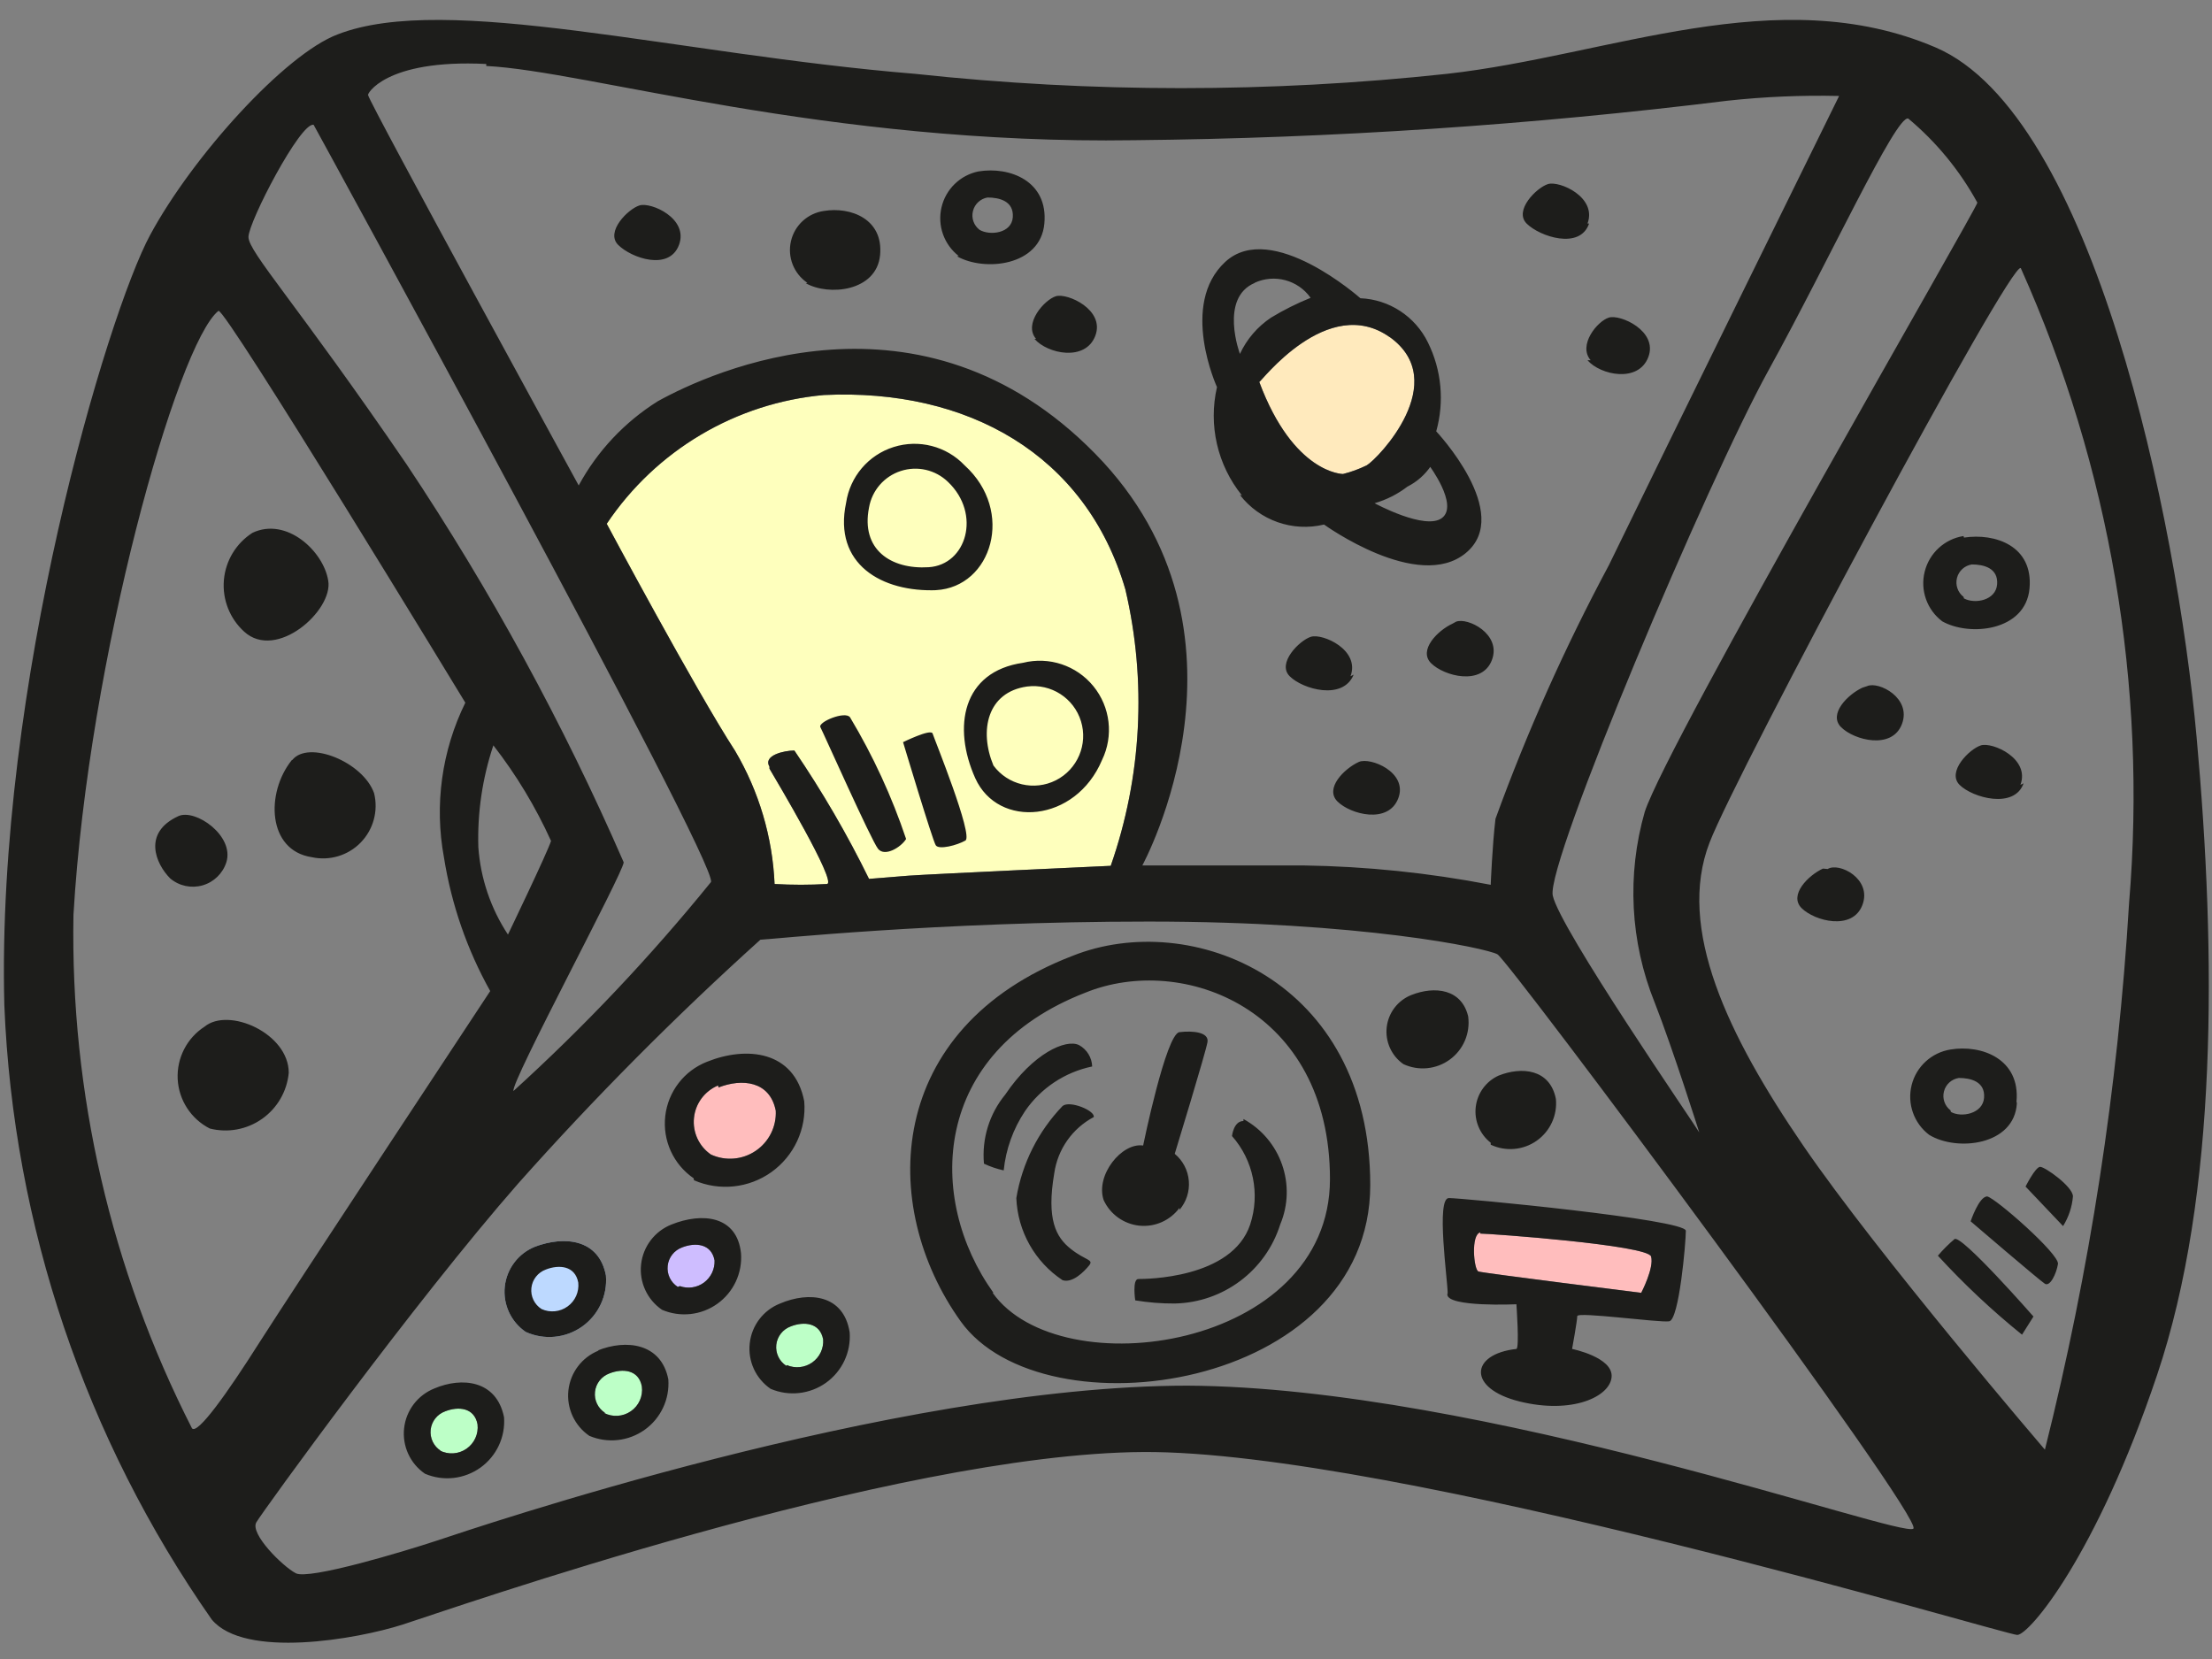 <?xml version="1.0" encoding="UTF-8"?>
<svg width="52px" height="39px" viewBox="0 0 52 39" version="1.1" xmlns="http://www.w3.org/2000/svg" xmlns:xlink="http://www.w3.org/1999/xlink">
    <rect x="0" y="0" width="52" height="39" fill="#808080" stroke="none"/>
    <!-- Generator: Sketch 48.2 (47327) - http://www.bohemiancoding.com/sketch -->
    <title>space-cockpit</title>
    <desc>Created with Sketch.</desc>
    <defs></defs>
    <g id="Artboard-2" stroke="none" stroke-width="1" fill="none" fill-rule="evenodd" transform="translate(-70, -276)">
        <g id="space-cockpit" transform="translate(70, 276)">
            <path d="M10.363,34.106 C10.195,34 10.103,33.808 10.124,33.61 C10.146,33.413 10.278,33.245 10.465,33.178 C10.771,33.057 11.152,33.085 11.226,33.484 C11.252,33.709 11.151,33.93 10.965,34.058 C10.778,34.187 10.536,34.202 10.335,34.097 L10.363,34.106 Z M14.226,33.215 C14.058,33.109 13.965,32.916 13.987,32.719 C14.009,32.521 14.141,32.354 14.328,32.286 C14.634,32.166 15.015,32.194 15.089,32.593 C15.119,32.819 15.02,33.044 14.832,33.174 C14.645,33.305 14.4,33.321 14.198,33.215 L14.226,33.215 Z M18.488,32.11 C18.32,32.004 18.228,31.811 18.249,31.614 C18.271,31.416 18.403,31.249 18.59,31.181 C18.896,31.061 19.277,31.089 19.351,31.488 C19.366,31.701 19.268,31.906 19.094,32.029 C18.919,32.152 18.693,32.176 18.497,32.091 L18.488,32.11 Z" id="Shape" fill="#BDFFC7" fill-rule="nonzero"></path>
            <path d="M15.934,30.253 C15.767,30.147 15.674,29.954 15.696,29.757 C15.717,29.559 15.85,29.392 16.036,29.324 C16.343,29.204 16.724,29.231 16.798,29.631 C16.806,29.834 16.713,30.029 16.55,30.15 C16.386,30.271 16.173,30.302 15.981,30.234 L15.934,30.253 Z" id="Path" fill="#CEBDFF"></path>
            <path d="M14.244,29.984 C14.077,29.111 13.251,29.055 12.582,29.306 C12.189,29.461 11.914,29.821 11.867,30.242 C11.821,30.662 12.01,31.073 12.359,31.311 C12.791,31.507 13.294,31.46 13.682,31.187 C14.069,30.914 14.283,30.456 14.244,29.984 Z" id="Path" fill="#BDD9FF"></path>
            <path d="M34.794,28.999 C35.026,28.999 38.74,29.269 38.814,29.538 C38.889,29.807 38.582,30.392 38.582,30.392 C38.582,30.392 34.868,29.928 34.756,29.891 C34.645,29.854 34.571,29.009 34.803,28.971 L34.794,28.999 Z" id="Path" fill="#FFBDBD"></path>
            <path d="M16.891,25.564 C17.439,25.35 18.098,25.406 18.237,26.111 C18.255,26.486 18.076,26.844 17.765,27.054 C17.454,27.265 17.056,27.298 16.714,27.142 C16.433,26.95 16.279,26.619 16.314,26.28 C16.348,25.941 16.566,25.648 16.881,25.517 L16.891,25.564 Z" id="Path" fill="#FFBDBD"></path>
            <path d="M18.089,18.07 C18.246,18.339 19.676,20.735 19.444,20.781 C19.033,20.805 18.621,20.805 18.209,20.781 C18.161,19.678 17.842,18.603 17.281,17.652 C16.352,16.222 14.263,12.313 14.263,12.313 C15.421,10.585 17.298,9.472 19.37,9.286 C22.741,9.128 25.526,10.679 26.455,13.854 C26.961,16.01 26.842,18.264 26.111,20.354 C26.111,20.354 21.859,20.549 21.357,20.586 L20.429,20.661 C19.916,19.614 19.329,18.606 18.674,17.643 C18.441,17.643 17.931,17.754 18.089,18.024 L18.089,18.07 Z" id="Path" fill="#FEFFBD"></path>
            <path d="M32.667,7.921 C34.134,8.97 32.398,10.781 32.129,10.939 C31.951,11.026 31.764,11.095 31.571,11.143 C31.571,11.143 30.411,11.143 29.603,8.979 C29.621,9.007 31.209,6.881 32.676,7.93 L32.667,7.921 Z" id="Path" fill="#FFEABD"></path>
            <path d="M51.638,17.327 C51.174,12.22 49.214,2.702 45.5,1.114 C41.786,-0.474 37.839,1.309 34.014,1.736 C29.859,2.184 25.669,2.184 21.515,1.736 C15.869,1.272 10.493,-0.186 7.939,0.808 C6.704,1.272 4.531,3.668 3.529,5.525 C2.526,7.382 -0.093,16.129 0.102,23.632 C0.313,28.812 2.005,33.823 4.977,38.071 C5.748,39 8.385,38.536 9.462,38.192 C10.539,37.849 20.995,34.171 26.873,34.134 C32.751,34.097 47.144,38.434 47.422,38.434 C47.701,38.434 49.279,36.576 50.709,32.324 C52.139,28.071 52.102,22.434 51.638,17.327 Z M44.859,2.786 C45.52,3.338 46.071,4.009 46.484,4.764 C46.484,4.884 39.214,17.42 38.666,19.082 C38.241,20.561 38.322,22.14 38.898,23.567 C39.325,24.654 39.947,26.622 39.947,26.622 C39.836,26.427 36.66,21.821 36.502,21.051 C36.344,20.28 40.142,11.301 41.572,8.71 C43.002,6.119 44.571,2.702 44.859,2.786 Z M11.431,1.551 C13.826,1.671 19.398,3.408 26.678,3.296 C31.334,3.249 35.985,2.939 40.606,2.368 C41.479,2.273 42.357,2.236 43.234,2.256 C43.234,2.256 39.214,10.419 37.821,13.288 C36.792,15.209 35.901,17.201 35.156,19.249 C35.081,19.871 35.044,20.8 35.044,20.8 C33.593,20.519 32.121,20.367 30.643,20.345 C28.442,20.345 26.854,20.345 26.854,20.345 C26.854,20.345 29.854,14.857 25.749,10.669 C21.645,6.481 16.714,8.738 15.461,9.434 C14.682,9.923 14.042,10.604 13.604,11.412 C13.604,11.412 8.691,2.433 8.654,2.238 C8.608,2.238 9.035,1.384 11.431,1.504 L11.431,1.551 Z M18.089,18.07 C18.246,18.339 19.676,20.735 19.444,20.781 C19.033,20.805 18.621,20.805 18.209,20.781 C18.161,19.678 17.842,18.603 17.281,17.652 C16.352,16.222 14.263,12.313 14.263,12.313 C15.421,10.585 17.298,9.472 19.37,9.286 C22.741,9.128 25.526,10.679 26.455,13.854 C26.961,16.01 26.842,18.264 26.111,20.354 C26.111,20.354 21.859,20.549 21.357,20.586 L20.429,20.661 C19.916,19.614 19.329,18.606 18.674,17.643 C18.441,17.643 17.931,17.754 18.089,18.024 L18.089,18.07 Z M7.373,2.934 C7.373,2.934 16.891,20.308 16.714,20.735 C15.293,22.488 13.741,24.13 12.071,25.647 C11.997,25.452 14.662,20.503 14.662,20.271 C13.24,17.006 11.531,13.874 9.555,10.911 C6.964,7.122 5.841,5.924 5.841,5.571 C5.841,5.219 7.066,2.86 7.373,2.934 Z M11.941,21.97 C11.537,21.357 11.297,20.65 11.245,19.918 C11.22,19.105 11.34,18.294 11.598,17.522 C12.137,18.215 12.592,18.969 12.954,19.769 C12.87,20.039 11.941,21.97 11.941,21.97 Z M4.513,33.577 C2.609,29.842 1.652,25.697 1.727,21.506 C2.08,15.47 4.169,8.079 5.135,7.308 C5.274,7.196 10.939,16.519 10.939,16.519 C10.384,17.647 10.208,18.924 10.437,20.159 C10.612,21.261 10.98,22.324 11.524,23.298 C11.524,23.298 6.834,30.401 6.091,31.571 C5.349,32.741 4.643,33.735 4.513,33.577 Z M27.922,32.574 C20.995,32.574 11.096,35.945 10.279,36.214 C9.462,36.484 7.261,37.143 6.955,36.985 C6.649,36.827 5.869,36.056 6.026,35.787 C6.184,35.518 9.741,30.606 12.183,27.82 C13.974,25.807 15.874,23.895 17.875,22.091 C18.033,22.091 22.016,21.664 27.003,21.664 C31.989,21.664 34.933,22.286 35.202,22.434 C35.471,22.583 45.249,35.704 44.98,35.936 C44.711,36.168 34.84,32.611 27.913,32.574 L27.922,32.574 Z M50.05,21.236 C49.79,25.569 49.128,29.868 48.072,34.079 C48.072,34.079 44.163,29.519 42.389,26.929 C40.616,24.338 39.409,21.821 40.189,19.806 C40.811,18.181 47.311,6.036 47.506,6.305 C49.604,10.987 50.479,16.124 50.05,21.236 Z M7.716,13.65 C7.605,12.954 6.732,12.146 5.934,12.526 C5.549,12.773 5.301,13.184 5.263,13.639 C5.225,14.094 5.401,14.541 5.739,14.848 C6.5,15.544 7.837,14.346 7.716,13.65 Z M6.862,17.866 C6.24,18.636 6.286,19.992 7.326,20.15 C7.744,20.243 8.181,20.113 8.479,19.807 C8.778,19.5 8.897,19.061 8.794,18.646 C8.534,17.912 7.252,17.392 6.871,17.866 L6.862,17.866 Z M6.788,25.22 C6.788,24.291 5.376,23.669 4.81,24.134 C4.394,24.402 4.153,24.872 4.177,25.366 C4.202,25.861 4.49,26.304 4.931,26.529 C5.354,26.637 5.804,26.554 6.161,26.302 C6.518,26.051 6.747,25.655 6.788,25.22 Z M5.321,20.271 C5.516,19.649 4.596,19.008 4.197,19.184 C3.343,19.574 3.659,20.308 4.002,20.651 C4.213,20.829 4.498,20.889 4.763,20.813 C5.028,20.736 5.237,20.533 5.321,20.271 Z M15.962,5.757 C16.194,5.135 15.303,4.745 15.034,4.829 C14.764,4.912 14.226,5.451 14.532,5.757 C14.839,6.064 15.73,6.379 15.962,5.757 Z M24.319,7.967 C24.626,8.32 25.517,8.506 25.749,7.893 C25.981,7.28 25.09,6.881 24.821,6.964 C24.551,7.048 24.05,7.614 24.356,7.967 L24.319,7.967 Z M37.319,5.256 C37.551,4.634 36.66,4.244 36.391,4.327 C36.121,4.411 35.583,4.949 35.889,5.256 C36.196,5.562 37.143,5.878 37.356,5.256 L37.319,5.256 Z M37.319,8.469 C37.626,8.821 38.517,9.007 38.749,8.394 C38.981,7.781 38.09,7.382 37.821,7.466 C37.551,7.549 37.087,8.116 37.394,8.469 L37.319,8.469 Z M31.748,15.897 C31.98,15.275 31.089,14.885 30.819,14.969 C30.55,15.052 30.011,15.591 30.318,15.897 C30.624,16.204 31.571,16.473 31.822,15.86 L31.748,15.897 Z M34.144,14.662 C33.8,14.82 33.336,15.284 33.642,15.591 C33.949,15.897 34.84,16.129 35.072,15.516 C35.304,14.904 34.496,14.504 34.227,14.616 L34.144,14.662 Z M47.496,18.451 C47.729,17.829 46.837,17.439 46.568,17.522 C46.299,17.606 45.76,18.144 46.066,18.451 C46.373,18.757 47.357,19.026 47.571,18.414 L47.496,18.451 Z M43.782,16.166 C43.439,16.324 42.974,16.789 43.281,17.095 C43.587,17.401 44.479,17.634 44.711,17.021 C44.943,16.408 44.163,16.009 43.894,16.129 L43.782,16.166 Z M42.854,20.419 C42.51,20.577 42.046,21.041 42.352,21.348 C42.659,21.654 43.55,21.886 43.782,21.274 C44.014,20.661 43.234,20.261 42.965,20.429 L42.854,20.419 Z M31.943,17.912 C31.599,18.07 31.135,18.534 31.441,18.841 C31.748,19.147 32.639,19.379 32.871,18.766 C33.104,18.154 32.212,17.791 31.943,17.912 Z M18.943,6.658 C19.481,6.964 20.605,6.853 20.689,5.999 C20.772,5.144 19.992,4.856 19.37,4.959 C18.989,5.012 18.68,5.295 18.594,5.669 C18.507,6.044 18.661,6.434 18.98,6.649 L18.943,6.658 Z M22.499,6.026 C23.14,6.389 24.459,6.259 24.551,5.256 C24.644,4.253 23.734,3.909 23.001,4.03 C22.571,4.118 22.232,4.448 22.133,4.875 C22.033,5.302 22.191,5.748 22.536,6.017 L22.499,6.026 Z M23.214,4.643 C23.493,4.643 23.836,4.726 23.809,5.107 C23.781,5.488 23.27,5.544 23.029,5.404 C22.893,5.301 22.831,5.128 22.872,4.963 C22.912,4.797 23.047,4.672 23.214,4.643 Z M46.159,12.601 C45.714,12.671 45.355,13.001 45.246,13.438 C45.136,13.875 45.299,14.335 45.658,14.606 C46.299,14.969 47.617,14.839 47.71,13.836 C47.803,12.833 46.902,12.526 46.169,12.638 L46.159,12.601 Z M46.159,14.031 C46.023,13.927 45.963,13.751 46.005,13.586 C46.048,13.42 46.185,13.295 46.354,13.269 C46.633,13.269 46.976,13.353 46.949,13.734 C46.921,14.114 46.429,14.207 46.169,14.068 L46.159,14.031 Z M47.404,25.898 C47.496,24.895 46.586,24.551 45.853,24.672 C45.408,24.743 45.048,25.072 44.939,25.509 C44.83,25.946 44.992,26.406 45.351,26.678 C46.001,27.077 47.357,26.929 47.413,25.935 L47.404,25.898 Z M45.853,26.102 C45.717,25.998 45.656,25.823 45.699,25.657 C45.741,25.491 45.879,25.367 46.048,25.341 C46.326,25.341 46.67,25.424 46.642,25.805 C46.614,26.186 46.104,26.279 45.862,26.139 L45.853,26.102 Z M21.301,19.723 C20.966,18.725 20.524,17.766 19.983,16.863 C19.871,16.705 19.221,16.974 19.286,17.095 C19.351,17.216 20.484,19.76 20.642,19.955 C20.8,20.15 21.181,19.918 21.301,19.723 Z M21.227,17.439 C21.227,17.439 21.924,19.76 21.998,19.871 C22.072,19.983 22.499,19.871 22.694,19.76 C22.889,19.649 21.961,17.364 21.924,17.244 C21.886,17.123 21.227,17.448 21.227,17.448 L21.227,17.439 Z M22.926,18.293 C23.465,19.491 25.285,19.342 25.907,17.866 C26.182,17.298 26.103,16.622 25.705,16.133 C25.307,15.643 24.662,15.428 24.05,15.581 C22.62,15.786 22.388,17.095 22.926,18.293 Z M24.143,16.139 C24.708,16.065 25.244,16.41 25.412,16.955 C25.579,17.499 25.33,18.086 24.822,18.343 C24.313,18.6 23.693,18.454 23.354,17.996 C23.01,17.169 23.214,16.269 24.143,16.139 Z M22.007,13.873 C23.316,13.799 23.864,12.016 22.676,10.939 C22.248,10.488 21.6,10.321 21.007,10.509 C20.414,10.696 19.981,11.206 19.89,11.821 C19.584,13.26 20.726,13.929 22.035,13.873 L22.007,13.873 Z M20.429,11.932 C20.499,11.529 20.786,11.198 21.176,11.072 C21.565,10.945 21.992,11.044 22.286,11.329 C23.075,12.081 22.722,13.279 21.831,13.334 C20.939,13.39 20.234,12.916 20.429,11.932 Z M29.148,11.635 C29.613,12.236 30.387,12.509 31.126,12.331 C31.126,12.331 33.336,13.929 34.459,13 C35.583,12.071 33.763,10.14 33.763,10.14 C33.958,9.443 33.889,8.699 33.568,8.051 C33.269,7.439 32.66,7.04 31.98,7.011 C31.98,7.011 29.891,5.154 28.804,6.156 C27.718,7.159 28.609,9.1 28.609,9.1 C28.403,9.993 28.619,10.931 29.194,11.644 L29.148,11.635 Z M33.596,10.939 C33.596,10.939 34.292,11.867 33.902,12.174 C33.512,12.48 32.314,11.83 32.314,11.83 C32.593,11.749 32.855,11.617 33.085,11.44 C33.31,11.327 33.502,11.157 33.642,10.948 L33.596,10.939 Z M32.667,7.921 C34.134,8.97 32.398,10.781 32.129,10.939 C31.951,11.026 31.764,11.095 31.571,11.143 C31.571,11.143 30.411,11.143 29.603,8.979 C29.621,9.007 31.209,6.881 32.676,7.93 L32.667,7.921 Z M29.491,6.649 C29.959,6.433 30.513,6.582 30.81,7.001 C30.489,7.131 30.178,7.286 29.881,7.466 C29.563,7.678 29.309,7.973 29.148,8.32 C29.148,8.32 28.656,7.001 29.501,6.649 L29.491,6.649 Z M45.946,29.129 C45.805,29.249 45.675,29.379 45.556,29.519 C46.168,30.187 46.829,30.807 47.534,31.376 L47.803,30.949 C47.803,30.949 46.104,29.009 45.946,29.129 Z M46.716,28.126 C46.521,28.126 46.326,28.711 46.326,28.711 C46.326,28.711 47.951,30.104 48.072,30.179 C48.193,30.253 48.341,29.946 48.379,29.714 C48.416,29.482 46.911,28.164 46.716,28.126 Z M48.499,28.823 C48.63,28.612 48.71,28.374 48.731,28.126 C48.731,27.894 48.072,27.43 47.961,27.43 C47.849,27.43 47.617,27.894 47.617,27.894 L48.499,28.823 Z M25.211,22.471 C20.8,24.171 20.642,28.349 22.583,31.061 C24.524,33.772 32.212,32.686 32.212,27.857 C32.212,23.029 27.996,21.357 25.211,22.471 Z M23.354,30.392 C21.766,28.173 21.896,24.737 25.517,23.335 C27.801,22.406 31.265,23.716 31.265,27.718 C31.265,31.72 24.923,32.621 23.335,30.392 L23.354,30.392 Z M25.675,25.071 C25.668,24.862 25.552,24.671 25.369,24.57 C25.062,24.412 24.282,24.765 23.632,25.731 C23.258,26.185 23.078,26.769 23.131,27.356 C23.279,27.426 23.435,27.479 23.595,27.514 C23.646,27.015 23.818,26.537 24.096,26.121 C24.467,25.58 25.033,25.204 25.675,25.071 Z M24.979,26 C24.407,26.595 24.028,27.349 23.892,28.164 C23.923,28.945 24.327,29.663 24.979,30.095 C25.211,30.169 25.48,29.9 25.601,29.751 C25.721,29.603 25.526,29.64 25.174,29.361 C24.821,29.083 24.598,28.665 24.784,27.579 C24.865,27.016 25.21,26.526 25.712,26.26 C25.749,26.111 25.146,25.861 24.979,26 Z M29.231,26.353 C28.999,26.353 28.962,26.706 28.962,26.706 C29.464,27.274 29.626,28.066 29.389,28.786 C28.962,30.067 26.91,30.067 26.761,30.067 C26.613,30.067 26.687,30.569 26.687,30.569 C26.994,30.62 27.305,30.645 27.616,30.643 C28.755,30.62 29.753,29.873 30.095,28.786 C30.485,27.86 30.112,26.789 29.231,26.306 L29.231,26.353 Z M27.727,28.442 C27.889,28.253 27.968,28.007 27.947,27.76 C27.927,27.512 27.807,27.283 27.616,27.124 C27.616,27.124 28.349,24.728 28.386,24.496 C28.424,24.264 28.043,24.226 27.727,24.264 C27.411,24.301 26.873,26.929 26.873,26.929 C26.371,26.854 25.749,27.625 25.944,28.21 C26.097,28.545 26.416,28.774 26.783,28.813 C27.149,28.851 27.508,28.692 27.727,28.396 L27.727,28.442 Z M16.315,27.746 C16.914,28.006 17.606,27.932 18.137,27.552 C18.668,27.171 18.96,26.54 18.906,25.889 C18.674,24.691 17.541,24.589 16.621,24.96 C16.083,25.17 15.705,25.661 15.639,26.235 C15.573,26.809 15.829,27.372 16.306,27.699 L16.315,27.746 Z M16.891,25.564 C17.439,25.35 18.098,25.406 18.237,26.111 C18.255,26.486 18.076,26.844 17.765,27.054 C17.454,27.265 17.056,27.298 16.714,27.142 C16.433,26.95 16.279,26.619 16.314,26.28 C16.348,25.941 16.566,25.648 16.881,25.517 L16.891,25.564 Z M35.044,26.91 C35.395,27.075 35.807,27.04 36.124,26.817 C36.441,26.594 36.614,26.218 36.576,25.833 C36.437,25.127 35.769,25.071 35.23,25.285 C34.934,25.419 34.73,25.699 34.692,26.022 C34.654,26.345 34.788,26.664 35.044,26.864 L35.044,26.91 Z M34.524,23.939 C34.385,23.233 33.716,23.177 33.178,23.391 C32.86,23.517 32.638,23.808 32.599,24.148 C32.561,24.487 32.711,24.821 32.992,25.016 C33.348,25.181 33.766,25.14 34.083,24.908 C34.4,24.677 34.565,24.291 34.515,23.901 L34.524,23.939 Z M14.244,29.984 C14.077,29.111 13.251,29.055 12.582,29.306 C12.189,29.461 11.914,29.821 11.867,30.242 C11.821,30.662 12.01,31.073 12.359,31.311 C12.791,31.507 13.294,31.46 13.682,31.187 C14.069,30.914 14.283,30.456 14.244,29.984 Z M12.731,30.773 C12.563,30.667 12.47,30.474 12.492,30.277 C12.514,30.079 12.646,29.912 12.833,29.844 C13.139,29.724 13.52,29.751 13.594,30.151 C13.617,30.369 13.522,30.584 13.343,30.712 C13.165,30.841 12.931,30.864 12.731,30.773 Z M15.786,28.786 C15.393,28.941 15.118,29.301 15.071,29.722 C15.024,30.142 15.214,30.553 15.563,30.791 C15.992,30.974 16.485,30.92 16.864,30.649 C17.243,30.378 17.454,29.929 17.42,29.464 C17.327,28.572 16.501,28.498 15.786,28.786 Z M15.934,30.253 C15.767,30.147 15.674,29.954 15.696,29.757 C15.717,29.559 15.85,29.392 16.036,29.324 C16.343,29.204 16.724,29.231 16.798,29.631 C16.806,29.834 16.713,30.029 16.55,30.15 C16.386,30.271 16.173,30.302 15.981,30.234 L15.934,30.253 Z M10.214,32.639 C9.821,32.795 9.546,33.155 9.5,33.575 C9.453,33.995 9.642,34.407 9.991,34.645 C10.42,34.828 10.913,34.773 11.293,34.502 C11.672,34.231 11.883,33.782 11.849,33.317 C11.672,32.435 10.846,32.37 10.214,32.639 Z M10.363,34.106 C10.195,34 10.103,33.808 10.124,33.61 C10.146,33.413 10.278,33.245 10.465,33.178 C10.771,33.057 11.152,33.085 11.226,33.484 C11.252,33.709 11.151,33.93 10.965,34.058 C10.778,34.187 10.536,34.202 10.335,34.097 L10.363,34.106 Z M14.077,31.748 C13.684,31.903 13.409,32.263 13.362,32.684 C13.316,33.104 13.505,33.515 13.854,33.754 C14.283,33.936 14.776,33.882 15.156,33.611 C15.535,33.34 15.745,32.891 15.711,32.426 C15.544,31.571 14.718,31.479 14.049,31.748 L14.077,31.748 Z M14.226,33.215 C14.058,33.109 13.965,32.916 13.987,32.719 C14.009,32.521 14.141,32.354 14.328,32.286 C14.634,32.166 15.015,32.194 15.089,32.593 C15.119,32.819 15.02,33.044 14.832,33.174 C14.645,33.305 14.4,33.321 14.198,33.215 L14.226,33.215 Z M18.339,30.643 C17.946,30.798 17.671,31.158 17.625,31.579 C17.578,31.999 17.767,32.41 18.116,32.649 C18.545,32.831 19.038,32.777 19.418,32.506 C19.797,32.235 20.008,31.786 19.974,31.321 C19.834,30.429 19.017,30.355 18.339,30.643 Z M18.488,32.11 C18.32,32.004 18.228,31.811 18.249,31.614 C18.271,31.416 18.403,31.249 18.59,31.181 C18.896,31.061 19.277,31.089 19.351,31.488 C19.366,31.701 19.268,31.906 19.094,32.029 C18.919,32.152 18.693,32.176 18.497,32.091 L18.488,32.11 Z M34.023,30.429 C34.023,30.736 35.648,30.661 35.648,30.661 C35.648,30.661 35.722,31.692 35.648,31.711 C34.561,31.831 34.487,32.639 35.722,32.946 C36.957,33.252 37.849,32.834 37.886,32.37 C37.923,31.906 36.957,31.711 36.957,31.711 C36.957,31.711 37.078,31.051 37.078,30.94 C37.078,30.829 39.009,31.098 39.241,31.061 C39.474,31.024 39.631,29.204 39.631,28.934 C39.631,28.665 34.366,28.164 34.06,28.164 C33.754,28.164 34.032,30.095 34.032,30.401 L34.023,30.429 Z M34.794,28.999 C35.026,28.999 38.74,29.269 38.814,29.538 C38.889,29.807 38.582,30.392 38.582,30.392 C38.582,30.392 34.868,29.928 34.756,29.891 C34.645,29.854 34.571,29.009 34.803,28.971 L34.794,28.999 Z" id="Shape" fill="#1D1D1B" fill-rule="nonzero"></path>
        </g>
    </g>
</svg>